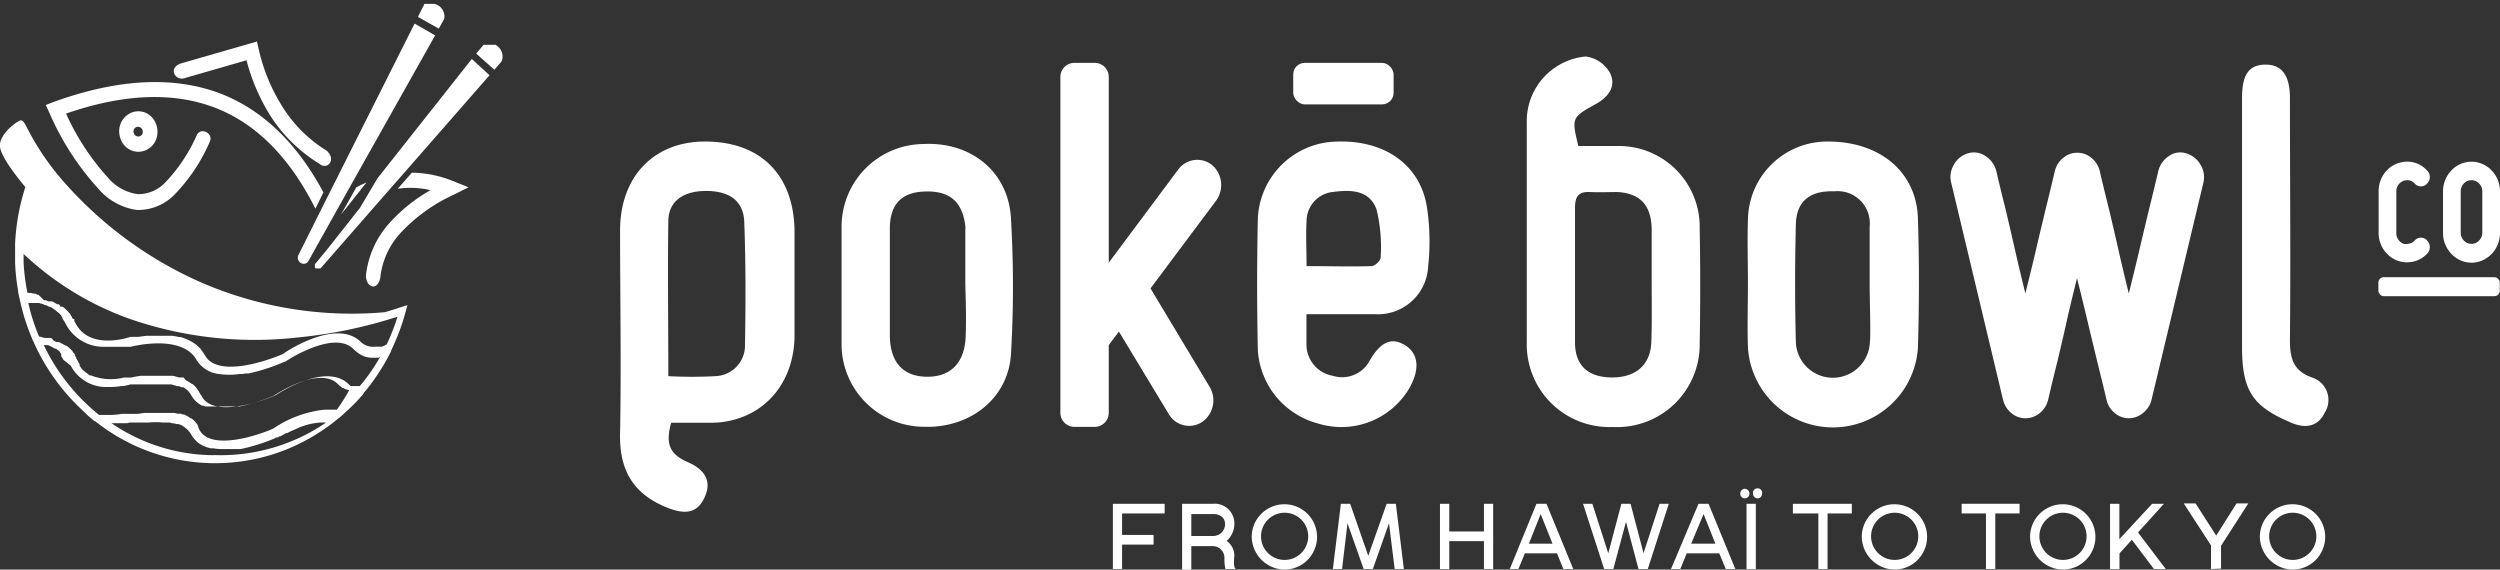 <svg xmlns="http://www.w3.org/2000/svg" viewBox="0 0 211.95 48.29"><rect x="0" y="0" width="211.95" height="48.29" fill="#333333" stroke="none"/><defs><style>.cls-1{fill:#fff;}</style></defs><g id="Layer_2" data-name="Layer 2"><g id="Layer_2_copy" data-name="Layer 2 copy"><g id="logo"><path class="cls-1" d="M95.13,48.24h-.78V42.71h4.39v.82H95.13v1.82H97.8v.82H95.13Z"/><path class="cls-1" d="M104.75,48.24h-.86a3.74,3.74,0,0,1-.08-.94,1,1,0,0,0-1-1H101v2h-.78V42.71h2.62a1.67,1.67,0,0,1,1.81,1.7,1.93,1.93,0,0,1-.66,1.45,1.49,1.49,0,0,1,.64,1.44C104.6,47.92,104.63,48.09,104.75,48.24ZM101,45.44h1.86a1,1,0,0,0,1-1c0-.64-.54-.86-1-.86H101Z"/><path class="cls-1" d="M106.12,45.47a2.77,2.77,0,1,1,2.77,2.82A2.83,2.83,0,0,1,106.12,45.47Zm.79,0a2,2,0,1,0,2-2A2,2,0,0,0,106.91,45.47Z"/><path class="cls-1" d="M113.78,48.24H113l.68-5.53h.79L116,47.12l1.56-4.41h.78l.68,5.53h-.78l-.48-3.88-1.37,3.88h-.78l-1.37-3.88Z"/><path class="cls-1" d="M126.59,48.24h-.78V45.88h-2.94v2.36h-.79V42.71h.79v2.35h2.94V42.71h.78Z"/><path class="cls-1" d="M132.54,48.24,132,46.91h-2.72l-.55,1.33H128l2.26-5.53h.85l2.27,5.53Zm-2.92-2.15h2l-1-2.51Z"/><path class="cls-1" d="M135,42.71l1.35,4.2,1.11-4.2h.78l1.1,4.19,1.36-4.19h.78l-1.78,5.53h-.79l-1.06-4-1.07,4H136l-1.79-5.53Z"/><path class="cls-1" d="M146.31,48.24l-.55-1.33H143l-.54,1.33h-.79L144,42.71h.85l2.27,5.53Zm-2.93-2.15h2.05l-1-2.51Z"/><path class="cls-1" d="M147.93,42.25a.39.39,0,0,1-.39-.4.4.4,0,0,1,.39-.41.41.41,0,0,1,.39.41A.4.4,0,0,1,147.93,42.25Zm.93,6h-.79V42.71h.79Zm.15-6a.39.39,0,0,1-.39-.4.39.39,0,1,1,.77,0A.39.39,0,0,1,149,42.25Z"/><path class="cls-1" d="M152,43.53v-.82H157v.82h-2.06v4.71h-.78V43.53Z"/><path class="cls-1" d="M157.84,45.47a2.77,2.77,0,1,1,2.77,2.82A2.83,2.83,0,0,1,157.84,45.47Zm.79,0a2,2,0,1,0,2-2A2,2,0,0,0,158.63,45.47Z"/><path class="cls-1" d="M166.31,43.53v-.82h4.91v.82h-2.06v4.71h-.79V43.53Z"/><path class="cls-1" d="M172.11,45.47a2.77,2.77,0,1,1,2.77,2.82A2.83,2.83,0,0,1,172.11,45.47Zm.79,0a2,2,0,1,0,2-2A2,2,0,0,0,172.9,45.47Z"/><path class="cls-1" d="M178.89,48.24V42.71h.79v3l2.78-3h1l-2.2,2.43,2.35,3.1h-1l-1.87-2.48-1.05,1.16h0v1.33Z"/><path class="cls-1" d="M187.45,48.24v-2l-2.31-3.56h1l1.75,2.73,1.72-2.73h1l-2.31,3.59v1.94Z"/><path class="cls-1" d="M191.59,45.47a2.77,2.77,0,1,1,2.77,2.82A2.83,2.83,0,0,1,191.59,45.47Zm.79,0a2,2,0,1,0,2-2A2,2,0,0,0,192.38,45.47Z"/><path class="cls-1" d="M59.77,12c-4.37,0-7.19,3-7.2,7.52,0,5.71.11,11.44,0,17.15-.09,3.21,1.13,5.2,3.95,6.35,1.61.65,2.6.47,3.21-.84s.13-2.32-1.42-3-1.9-1.55-1.41-3.34c1.17,0,2.31,0,3.46,0,4-.06,6.92-3,7-7.27,0-3,0-6.06,0-9.09C67.26,14.79,64.46,12,59.77,12Zm3.39,17.2a2.6,2.6,0,0,1-2.5,2.69,37.19,37.19,0,0,1-4,0c0-4.56-.06-8.84,0-13.12,0-1.73,1.3-2.6,3.27-2.58s3.13.89,3.17,2.68C63.23,22.35,63.22,25.78,63.16,29.22Z"/><path class="cls-1" d="M137.36,12.38c-1.2,0-2.4,0-3.55,0-.57-2.39-.58-2.42,1.48-3.56,1.07-.59,1.75-1.5,1.22-2.61a2.77,2.77,0,0,0-2.07-1.42,5.5,5.5,0,0,0-5,5.58c0,6.23,0,12.47,0,18.7a7,7,0,0,0,7.29,7.13,7,7,0,0,0,7.37-7.08q.09-4.89,0-9.78A6.85,6.85,0,0,0,137.36,12.38ZM140,29c-.07,1.92-1.3,3-3.32,3s-3.13-1-3.15-2.91c0-3.83,0-7.67,0-11.5,0-1,.36-1.35,1.26-1.31s1.54,0,2.31,0c1.95.1,2.89,1.11,2.93,3.13,0,1.55,0,3.09,0,4.64S140.06,27.34,140,29Z"/><path class="cls-1" d="M112.64,12.05a6.82,6.82,0,0,0-6,6.49c-.08,3.71-.08,7.43,0,11.14a6.86,6.86,0,0,0,5.09,6.22,6.68,6.68,0,0,0,7.76-3c.9-1.59.78-2.91-.35-3.62s-2.06-.34-3,1.26A2.64,2.64,0,0,1,113,31.86a2.7,2.7,0,0,1-2.24-2.61c0-.79,0-1.58,0-2.61,2.13,0,4,0,5.85,0a4.26,4.26,0,0,0,4.47-4.07,19.41,19.41,0,0,0-.12-5.11C120.32,13.73,117,11.63,112.64,12.05Zm4.41,9.8c0,.24-.48.7-.75.71-1.79.06-3.59,0-5.53,0,0-1.42-.07-2.62,0-3.8a2.49,2.49,0,0,1,2.28-2.49c1.49-.2,3.07-.16,3.66,1.51A13.46,13.46,0,0,1,117.05,21.85Z"/><path class="cls-1" d="M155,12a6.72,6.72,0,0,0-6.81,6.64c-.06,1.77,0,3.55,0,5.32s-.06,3.66,0,5.49a7.22,7.22,0,0,0,14.41.06c.11-3.65.12-7.32,0-11C162.48,14.57,159.37,12,155,12Zm3.53,16.85a3.14,3.14,0,0,1-6.28.07c-.08-3.25-.08-6.52,0-9.77,0-2.07,1.17-3,3.26-2.93a2.73,2.73,0,0,1,3,3c0,1.6,0,3.2,0,4.8S158.59,27.27,158.55,28.87Z"/><path class="cls-1" d="M78.28,12.21a7,7,0,0,0-6.93,7c0,1.61,0,3.21,0,4.81,0,1.77,0,3.55,0,5.32a7,7,0,0,0,6.92,6.84c3.94.16,7.21-2.38,7.44-6.16a97.7,97.7,0,0,0,0-11.48C85.51,14.56,82.32,12,78.28,12.21Zm3.59,16.33c-.09,2.23-1.28,3.42-3.29,3.4s-3.12-1.22-3.14-3.49c0-3,0-6,0-9.06,0-2.07,1-3.07,2.88-3.15,2.15-.1,3.26.81,3.52,2.9a1.88,1.88,0,0,1,0,.34v4.61C81.88,25.57,81.93,27.06,81.87,28.54Z"/><path class="cls-1" d="M196,32c-1.63-.58-1.87-1.69-1.86-3.29.07-6.79,0-13.59,0-20.39,0-2-.74-2.87-2.12-2.84s-1.93.86-1.94,2.79c0,3.66,0,7.31,0,11,0,3.37,0,6.74,0,10.11,0,3.75.88,5.08,4.2,6.47,1.2.5,2.25.32,2.82-.88A2,2,0,0,0,196,32Z"/><path class="cls-1" d="M102.77,14a2,2,0,0,0-2.87.36L94,22.27V6.52A1.19,1.19,0,0,0,92.8,5.33H91.09A1.19,1.19,0,0,0,89.9,6.52V35a1.19,1.19,0,0,0,1.19,1.19H92.8A1.19,1.19,0,0,0,94,35V29.26l.86-1.15,4.23,7a2,2,0,0,0,2.82.67h0a2.23,2.23,0,0,0,.63-3l-5-8.33L103.11,17A2.25,2.25,0,0,0,102.77,14Z"/><path class="cls-1" d="M203.14,22.05a2.37,2.37,0,0,0,1.41.14,2.29,2.29,0,0,0,1.22-.68.8.8,0,0,0,0-1.12.68.68,0,0,0-.53-.24.69.69,0,0,0-.52.24.82.82,0,0,1-.47.26.88.88,0,0,1-.53,0,1,1,0,0,1-.41-.36.94.94,0,0,1-.15-.53V16.23a1,1,0,0,1,.15-.53,1,1,0,0,1,.41-.35,1,1,0,0,1,.53-.06.9.9,0,0,1,.47.27.69.69,0,0,0,.52.24.68.68,0,0,0,.53-.24.77.77,0,0,0,0-1.1,2.28,2.28,0,0,0-1.22-.71,2.4,2.4,0,0,0-2.49,1.07,2.55,2.55,0,0,0-.4,1.41v3.48a2.5,2.5,0,0,0,.4,1.41A2.44,2.44,0,0,0,203.14,22.05Z"/><path class="cls-1" d="M211.76,15.25a2.57,2.57,0,0,0-.52-.8,2.33,2.33,0,0,0-.77-.54,2.26,2.26,0,0,0-.94-.2,2.33,2.33,0,0,0-.94.2,2.29,2.29,0,0,0-.76.54,2.57,2.57,0,0,0-.52.8,2.52,2.52,0,0,0-.19,1v3.48a2.53,2.53,0,0,0,.19,1,2.69,2.69,0,0,0,.52.8,2.62,2.62,0,0,0,.76.54,2.33,2.33,0,0,0,.94.2,2.26,2.26,0,0,0,.94-.2,2.49,2.49,0,0,0,1.29-1.34,2.72,2.72,0,0,0,.19-1V16.23A2.71,2.71,0,0,0,211.76,15.25Zm-1.31,4.46a.93.93,0,0,1-.27.68.85.85,0,0,1-.65.28.86.86,0,0,1-.65-.28,1,1,0,0,1-.26-.68V16.23a1,1,0,0,1,.26-.67.86.86,0,0,1,.65-.28.85.85,0,0,1,.65.28.92.92,0,0,1,.27.67Z"/><path class="cls-1" d="M185.34,13a1.65,1.65,0,0,0-1.46.23,2.12,2.12,0,0,0-.9,1.28c-.24,1-.5,2.1-.79,3.26-.24,1-.5,2.08-.79,3.32s-.6,2.5-.92,3.79c-.32-1.29-.62-2.55-.9-3.79s-.54-2.34-.77-3.32c-.29-1.16-.56-2.25-.79-3.26a2.09,2.09,0,0,0-.7-1.12,1.87,1.87,0,0,0-1.23-.44,1.8,1.8,0,0,0-1.18.44,2,2,0,0,0-.7,1.12c-.24,1-.5,2.1-.79,3.26-.24,1-.5,2.08-.79,3.32s-.6,2.5-.92,3.79c-.32-1.29-.62-2.55-.9-3.79s-.54-2.34-.77-3.32c-.29-1.16-.56-2.25-.79-3.26a2.15,2.15,0,0,0-.92-1.28,1.72,1.72,0,0,0-1.49-.23,2,2,0,0,0-1.21,1,2,2,0,0,0-.19,1.56l4.38,18.34a2.09,2.09,0,0,0,.7,1.12,1.83,1.83,0,0,0,1.19.44,1.87,1.87,0,0,0,1.22-.44,2.05,2.05,0,0,0,.71-1.12c.23-1,.49-2.09.79-3.26.23-1,.49-2.07.76-3.29s.58-2.48.9-3.77c.32,1.29.63,2.54.92,3.77s.56,2.32.79,3.29c.29,1.17.56,2.25.79,3.26a2.09,2.09,0,0,0,.7,1.12,1.83,1.83,0,0,0,1.19.44A1.87,1.87,0,0,0,181.7,35a2.05,2.05,0,0,0,.71-1.12l4.38-18.34a2,2,0,0,0-.22-1.56A2.07,2.07,0,0,0,185.34,13Z"/><rect class="cls-1" x="201.64" y="23.5" width="10.29" height="1.61" rx="0.45"/><rect class="cls-1" x="109.64" y="5.33" width="8.51" height="3.52" rx="0.98"/><path class="cls-1" d="M27.42,16.31l-.68,1.38q-3.24-6.46-8.39-8.51Q13,7.07,5.6,9.63a20.68,20.68,0,0,0,3.58,5.46,4,4,0,0,0,2.51,1.37,3.14,3.14,0,0,0,2.33-1,13.78,13.78,0,0,0,2.66-4c.33-.71,1.45-.18,1.1.57a14.92,14.92,0,0,1-2.94,4.42,4.29,4.29,0,0,1-3.23,1.35A5.23,5.23,0,0,1,8.34,16,23.22,23.22,0,0,1,4.18,9.55l-.3-.65.65-.25q8.29-3,14.26-.68Q24.06,10.06,27.42,16.31Z"/><path class="cls-1" d="M31.08,15.46l-2.17,2.73,1.3-2.31C30.5,15.73,30.79,15.58,31.08,15.46Z"/><polygon class="cls-1" points="34.25 14.67 32.93 16.17 32.93 16.17 34.25 14.67"/><path class="cls-1" d="M39.72,15.88l-1.3.65a14.24,14.24,0,0,0-4.48,3.24,6.64,6.64,0,0,0-1.7,3.77c-.2,1.1-1.15.93-1.22-.14a7.88,7.88,0,0,1,2-4.49,13.78,13.78,0,0,1,3.48-2.79A7.71,7.71,0,0,0,33.72,16l1.2-1.36a9.54,9.54,0,0,1,3.46.7Z"/><path class="cls-1" d="M27.07,13.88a13,13,0,0,1-4-3.84A16.68,16.68,0,0,1,20.9,5.11L15.66,6.62c-.75.28-1.48-.82-.33-1.24l6.45-1.86.15.64A15.54,15.54,0,0,0,24.1,9.29a11.57,11.57,0,0,0,3.59,3.48C28.57,13.56,27.72,14.46,27.07,13.88Z"/><path class="cls-1" d="M13.26,10.6h0a1.72,1.72,0,0,0-.83-1,1.58,1.58,0,0,0-1.24-.07h0a1.71,1.71,0,0,0-.93.87,1.78,1.78,0,0,0-.06,1.3h0a1.62,1.62,0,0,0,.83,1,1.54,1.54,0,0,0,1.24.07h0a1.66,1.66,0,0,0,.93-.86A1.83,1.83,0,0,0,13.26,10.6Zm-1.18.74a.43.43,0,0,1-.23.21.39.39,0,0,1-.5-.26.38.38,0,0,1,0-.31.38.38,0,0,1,.52-.19.43.43,0,0,1,.21.23A.51.51,0,0,1,12.08,11.34Z"/><path class="cls-1" d="M36.89,3,29.37,16.37l-1.6,2.86L27,20.6l-.85,1.53a.49.49,0,0,1-.3.23l-.12,0a.44.44,0,0,1-.24-.07.52.52,0,0,1-.19-.67l1.7-3.4.7-1.4L35.15,2Z"/><path class="cls-1" d="M26.44,22.1l1-1.21h0Zm0,0,1-1.21h0Z"/><path class="cls-1" d="M37.66,1.6v0l-.46.83-1.77-1,.43-.85a.57.57,0,0,1,.08-.13l0-.06L36,.33l0,0,0,0,0,0h0l0,0,0,0,0,0h0l0,0,.05,0h0l0,0,0,0,0,0,.05,0,0,0h.6l0,0h.06l.06,0A1.09,1.09,0,0,1,37.66,1.6Z"/><polygon class="cls-1" points="30.21 17.35 29.98 17.63 30.21 17.35 30.21 17.35"/><path class="cls-1" d="M41.5,6.38l-7.25,8.29-1.32,1.5-5.76,6.59,0,0,0,0h0l0,0,0,0,0,0-.05,0-.05,0h-.24l-.05,0h0l-.08-.05,0,0,0,0,0,0,0,0,0,0v-.05s0,0,0-.05v0h0a.09.09,0,0,0,0-.05h0v-.16h0v0s0,0,0,0,0,0,0,0,0,0,0,0a.08.08,0,0,0,0,0l0,0,1-1.21h0l2-2.53.39-.5.18-.23.23-.28L32,15.12,40,5Z"/><polygon class="cls-1" points="34.25 14.67 32.93 16.17 32.93 16.17 34.25 14.67"/><path class="cls-1" d="M30.21,17.35l-.23.28.23-.28Zm2.72-1.18h0l1.32-1.5Z"/><path class="cls-1" d="M42.53,5.2l0,0-.62.71L40.37,4.54,41,3.8l0,0,0,0,.05,0,0,0h.06l.09,0,.1,0h0l.06,0,0,0h0l.11,0h.47l0,0,0,0h.09l0,0h0l0,0,0,0,.08.07A1.11,1.11,0,0,1,42.53,5.2Z"/><path class="cls-1" d="M41.48,3.45l.11,0Z"/><path class="cls-1" d="M41.72,3.41h0Z"/><path class="cls-1" d="M41.92,3.43h0Z"/><path class="cls-1" d="M41.48,3.45l.11,0Zm.36,0h0Z"/><path class="cls-1" d="M34.11,26c-.49.17-1,.33-1.49.47A32.1,32.1,0,0,1,17.18,24,33.39,33.39,0,0,1,5.69,15.73a22.06,22.06,0,0,1-3.45-5c-.15-.3-.28-.48-.45-.53S-.13,11.33,0,12.45c.11.94,1.67,2.84,2.15,3.41a18.37,18.37,0,0,0-.87,4.78l0,0v.05c0,.51,0,1,0,1.56a17.16,17.16,0,0,0,.25,2.37c0,.16.05.32.08.48l.06.25a17.48,17.48,0,0,0,.81,2.76c.08.22.17.43.26.64l.07.16a17.78,17.78,0,0,0,4.1,5.8,12.73,12.73,0,0,0,1.11,1l.05,0a16.33,16.33,0,0,0,10,3.56h.13a16.32,16.32,0,0,0,5.66-1,16.74,16.74,0,0,0,4.77-2.75l.17-.13c.14-.12.28-.24.41-.37a15.6,15.6,0,0,0,1.61-1.64l0,0,0-.05c.2-.23.39-.46.57-.7a18.15,18.15,0,0,0,1.78-2.88l0-.05,0,0c.17-.36.33-.72.48-1.09a17.48,17.48,0,0,0,.72-2.11l.17-.63Zm-16,12.59a15.48,15.48,0,0,1-8.66-2.71H10l.12,0,.14,0h.07l.16,0h0l.11,0h0l.17,0h0l.21-.06h.06l.09,0h.07l.06,0h.06l.17,0h.12l.16,0,.15,0h.05l.19,0h.19l.14,0h.11a6.87,6.87,0,0,1,1.2,0l.21,0,.28,0h.07l.27.07.13,0,.19.06.07,0h0l.12,0h0l.12.06.06,0a2.26,2.26,0,0,1,.26.16l.13.1.14.11.06.07a1.81,1.81,0,0,1,.33.44,2.83,2.83,0,0,0,.2.28.69.69,0,0,0,.11.13l.06.06a1.38,1.38,0,0,0,.26.22,1.57,1.57,0,0,0,.38.22,3,3,0,0,0,.62.21l.21,0a4.9,4.9,0,0,0,1,.06l.39,0h.09l.21,0,.2,0,.21,0,.22,0a15.45,15.45,0,0,0,2.9-.91h0l0,0,.1-.07.06,0,.07,0,0,0,.17-.1.06,0,.21-.11.18-.1.1-.06.09,0,.14-.07.22-.11.54-.24.17-.07a5.48,5.48,0,0,1,1.87-.41h.37A15.8,15.8,0,0,1,18.12,38.58Zm10.45-3.86-.06,0h0l-.05,0h0l-.06,0h-.06l-.16,0H28l-.2,0h-.27a9.51,9.51,0,0,0-4.37,1.61c-1.42.63-5.25,1.85-6.23.14,0,0-.05-.09-.07-.13L16.74,36a.76.76,0,0,1-.08-.11h0l-.13-.15-.14-.14-.08-.07s0,0,0,0l-.08-.06-.06,0-.21-.15-.23-.12-.12-.06h0l-.12,0h0l-.17-.07h0l-.1,0-.08,0-.12,0-.22-.06-.08,0h-.09l-.09,0-.08,0-.15,0-.13,0h-.32l-.26,0H12.21l-.54.08h-.11l-.1,0h0l-.07,0-.19,0h-.11l-.05,0h-.16l-.07,0H10.7l-.06,0-.12,0,0,0h-.15l-.06,0a6.36,6.36,0,0,1-1.06.09H8.81l-.21,0-.11,0h0l-.09,0h0a17.08,17.08,0,0,1-4.69-5.92l.08,0,.12,0,.08,0,0,0,.08,0,.22.1.1.05.18.1,0,0,.09.05.08,0,.22.16s0,0,0,0l0,0,.13.12,0,0,0,0,0,.05,0,0,.1.11s0,0,0,0l0,.05,0,.05,0,.05,0,.06,0,0c.07.1.13.2.19.3l0,0L6,31a3.38,3.38,0,0,0,3.14,1.81,6.57,6.57,0,0,0,1.14-.08h.13l.06,0,.38-.08h0l.2-.06h0l.12,0h.08l.08,0,.16,0,.16,0,.09,0,.24,0h.16l.14,0h.21l.2,0h.55l.6,0h0l.35,0,.14,0h0l.19,0,.29.08.21.07.08,0,.09,0,.18.09.05,0h0l.07,0,.06,0h0l.17.12h0l.09.07h0l.06.05.06.06,0,0,.05,0,0,.06s0,0,.05.05l.09.12a.35.35,0,0,1,.05.08h0l.05.08a2.12,2.12,0,0,0,.63.7l.09.06.09.06h0l.1.05.1,0,.15.07h0l.07,0,.08,0h0l.08,0,.07,0,.11,0,.21,0,.09,0h0l.14,0h.76l.39,0h.09l.21,0,.2,0,.21,0,.22,0a15.45,15.45,0,0,0,2.9-.91h0l0,0a11.57,11.57,0,0,1,2.19-1.13c1-.38,2.44-.68,3.23.13a3.24,3.24,0,0,0,.42.35h0l.06,0,.11.06,0,0,.11.06.07,0,.2.07A16.09,16.09,0,0,1,28.57,34.72Zm3.7-4.53h0a16.5,16.5,0,0,1-1.75,2.53H30.1l-.06,0h0l-.05,0,0,0h-.05l0,0h0l-.06,0-.05,0-.06,0,0,0,0,0,0,0-.05,0-.06-.06-.06-.06c-1.89-1.92-5.84.64-6.24.9-1.42.63-5.25,1.85-6.23.13l-.07-.12-.07-.1L16.74,33l-.09-.11-.06-.08-.07-.07-.06-.06,0,0-.15-.13,0,0,0,0-.05,0a2.94,2.94,0,0,0-.5-.31L15.56,32h0L15.44,32h0l-.06,0h-.06l-.08,0-.09,0a3.07,3.07,0,0,0-.52-.14l-.07,0h-.32l-.13,0-.21,0H12.72l-.32,0h-.19l-.22,0h-.06c-.36.05-.64.11-.82.15h0l-.08,0h-.18l-.15,0H10.5a4.52,4.52,0,0,1-2.77-.18l-.1,0,0,0,0,0h0l-.11-.07h0l-.11-.08-.06-.05-.12-.1L7,31.35l0,0A3.88,3.88,0,0,1,6.75,31l0-.06h0l0-.06-.1-.17a2.59,2.59,0,0,0-.19-.33.21.21,0,0,0,0-.06,1.3,1.3,0,0,0-.1-.15l0,0a.1.1,0,0,0,0-.05l0-.06-.21-.25,0,0,0-.05-.1-.09a.94.94,0,0,0-.1-.1h0l-.1-.09h0a.39.39,0,0,0-.1-.08l-.1-.09-.06,0L5,29l0,0L4.91,29l-.06,0,0,0-.07,0-.1-.05-.13-.07L4.4,28.7l-.1-.05-.11,0-.06,0-.06,0-.1,0-.12,0-.08,0-.4-.12H3.31a16.77,16.77,0,0,1-.91-2.84h0l.2,0h.07l.12,0,.07,0,.06,0H3l.14,0,.12,0h0l.06,0,.14.05.06,0,.34.14.07,0h0l.13.07.14.07.07,0h0l.12.07a3.53,3.53,0,0,1,.34.24.27.27,0,0,1,.08.07,2,2,0,0,1,.27.23l.06.06h0l.06.06,0,.06.09.1,0,.05,0,0,0,.05c.07.09.14.2.21.31l0,0,.09.17a3.59,3.59,0,0,0,3.31,1.91H9.7l.14,0h0l.21,0h0l.16,0h0l.09,0h.15l.07,0,.15,0,.08,0h.05l.11,0h0l.17,0c.19-.05,3.7-.93,5.24.65l0,0a2.29,2.29,0,0,1,.32.43,2.56,2.56,0,0,0,1.94,1.23,6.17,6.17,0,0,0,1.72,0l.21,0,.33-.05.23,0a15.78,15.78,0,0,0,3.07-1h.05a12,12,0,0,1,2.34-1.2c1.1-.41,2.59-.73,3.44.14a4.09,4.09,0,0,0,.33.28l.09.07.15.09.09.06.2.09a2,2,0,0,0,.8.14h.14l.12,0h.22Zm.51-1h0l-.1.06-.12.06,0,0-.15.07-.06,0-.06,0h-.43A1.55,1.55,0,0,1,30.6,29c-2-2-6.18.68-6.59,1-1.52.67-5.59,2-6.63.13a2.74,2.74,0,0,0-.3-.43L17,29.57a3.16,3.16,0,0,0-.88-.67L16,28.84l-.11-.05a3.26,3.26,0,0,0-.62-.22l-.1,0h0l-.24-.05-.3-.05-.19,0-.35,0H12.81l-.22,0h-.21l-.65.09-.18,0H11.3l-.08,0h0l-.16,0h0S7.63,29.78,6.4,27.4a1,1,0,0,0-.1-.17l0-.09,0-.07L6.15,27l-.05-.07a.56.56,0,0,0,0-.08L6,26.76l0-.08-.06-.06-.06-.08-.06-.06-.06-.07a.23.23,0,0,0-.07-.07,2.81,2.81,0,0,0-.31-.29L5.26,26l-.07,0-.05,0L5,25.8l0,0,0,0-.07,0-.07,0-.29-.17-.15-.08-.08,0-.07,0-.08,0-.08,0-.23-.1-.07,0-.08,0L3.27,25,3.2,25,3,24.89l-.07,0-.07,0-.28-.06h0l-.12,0-.13,0h0A17.09,17.09,0,0,1,2,22.24c0-.24,0-.48,0-.71A25.67,25.67,0,0,0,10.9,27a32.4,32.4,0,0,0,14.35,1.61,40.19,40.19,0,0,0,8.45-1.76A17.62,17.62,0,0,1,32.78,29.21Z"/></g></g></g></svg>